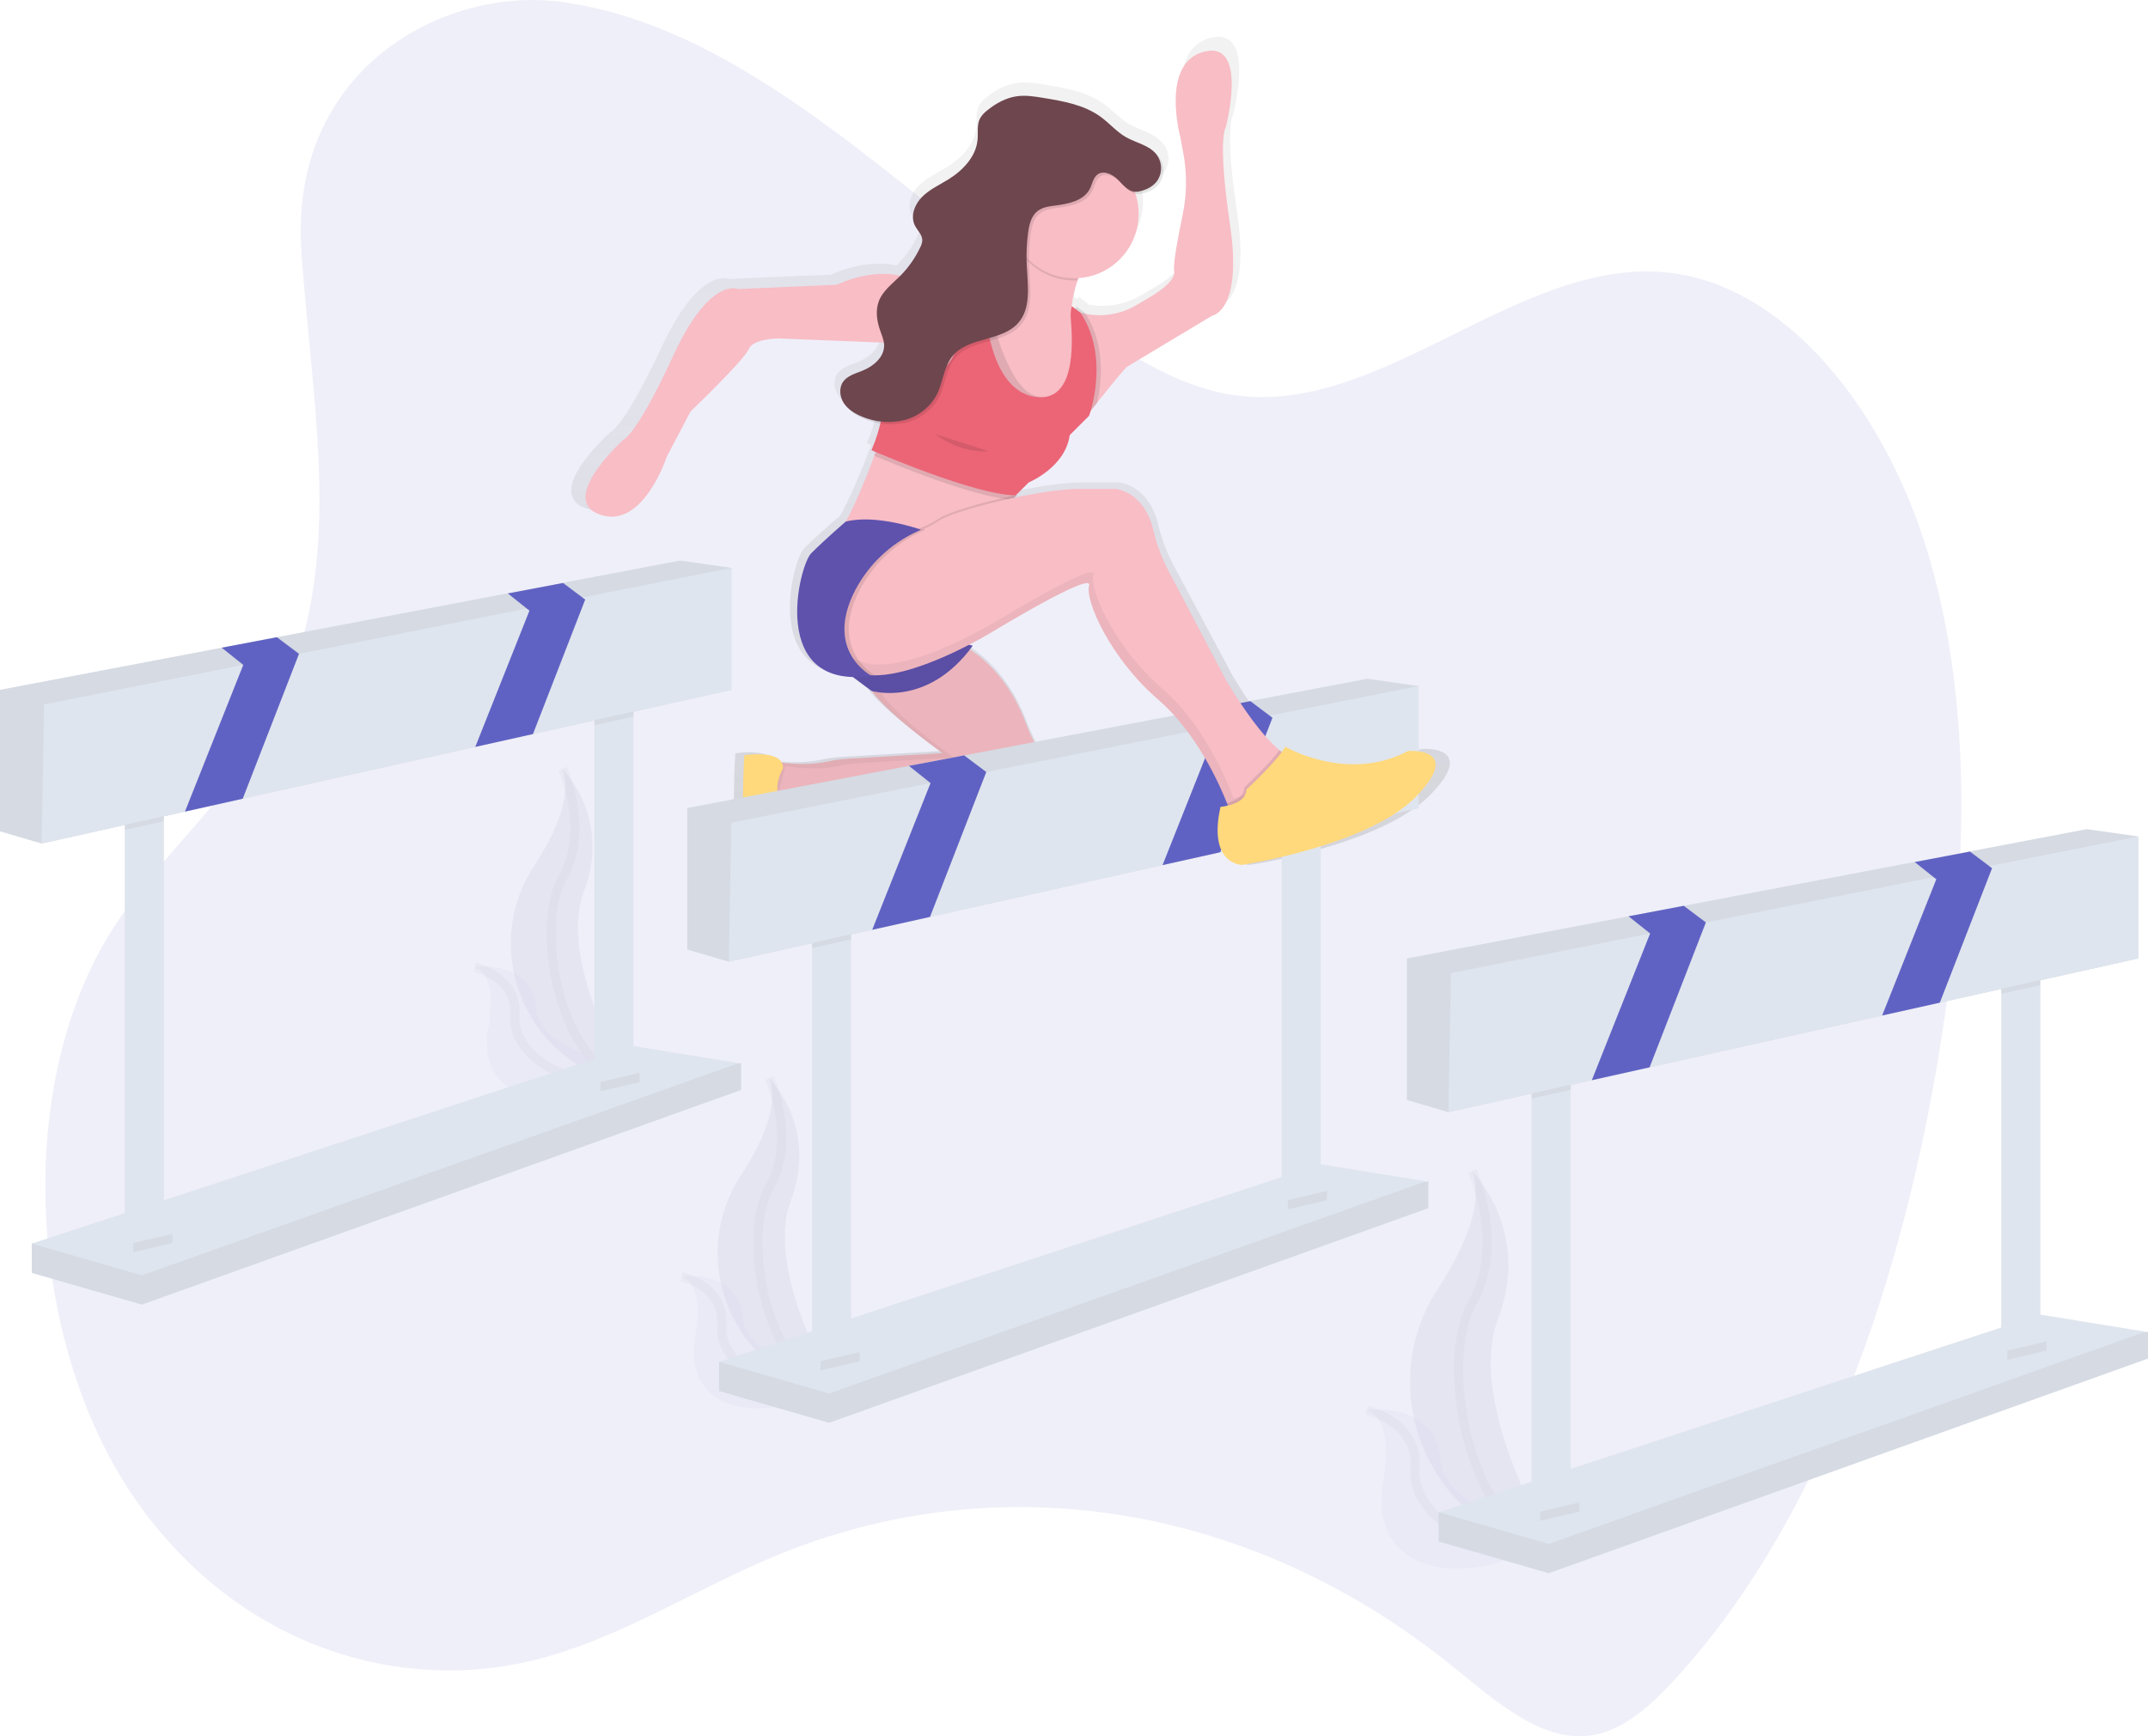 <svg width="235" height="190" viewBox="0 0 235 190" fill="none" xmlns="http://www.w3.org/2000/svg">
<g clip-path="url(#clip0)">
<path opacity="0.1" d="M61.435 0.211C83.356 3.205 101.154 24.02 120.904 37.01C125.304 39.904 129.917 42.454 134.794 43.208C150.949 45.71 165.846 28.373 182.077 29.788C195.231 30.936 206.387 44.838 211.12 61.19C215.854 77.542 215.128 95.832 212.499 112.998C208.384 139.805 199.267 166.177 183.397 183.613C180.778 186.491 177.853 189.184 174.489 189.838C168.884 190.94 163.687 186.202 158.836 182.285C136.943 164.597 109.267 160.105 84.824 170.273C76.546 173.716 68.629 178.739 60.157 181.217C43.844 185.981 25.383 179.961 14.307 163.346C3.232 146.73 1.431 119.42 11.983 102.207C16.389 95.023 22.46 89.951 27.085 83.019C38.706 65.618 34.416 48.024 32.978 27.618C31.561 7.51 48.629 -1.536 61.435 0.211Z" fill="#6062C3"/>
<g opacity="0.2">
<path opacity="0.2" d="M161.078 128.156C161.078 128.156 167.562 134.625 163.906 144.223C160.25 153.822 170.181 169.784 170.181 169.784L169.877 169.735C156.559 167.383 149.943 152.195 157.349 140.908C160.097 136.72 162.357 131.796 161.078 128.156Z" fill="#6062C3"/>
<path opacity="0.1" d="M161.078 128.273C161.078 128.273 167.562 134.742 163.906 144.341C160.25 153.94 170.181 169.902 170.181 169.902L169.877 169.852C156.559 167.501 149.943 152.313 157.349 141.026C160.097 136.826 162.357 131.904 161.078 128.273Z" fill="black"/>
<path opacity="0.2" d="M161.078 128.156C161.078 128.156 164.738 136.085 161.078 142.554C157.417 149.023 160.451 167.176 170.176 169.784" stroke="#535461" stroke-miterlimit="10"/>
<path opacity="0.2" d="M149.53 154.328C149.53 154.328 156.929 153.152 157.603 159.767C158.277 166.382 171.83 167.292 171.83 167.292L171.576 167.461C160.385 174.791 149.688 172.129 151.305 162.398C151.901 158.789 151.852 155.153 149.53 154.328Z" fill="#6062C3"/>
<path opacity="0.2" d="M149.53 154.328C149.53 154.328 155.274 155.586 154.801 160.795C154.327 166.003 163.329 172.249 171.83 167.299" stroke="#535461" stroke-miterlimit="10"/>
</g>
<g opacity="0.2">
<path opacity="0.2" d="M84.171 117.969C84.171 117.969 89.559 123.345 86.528 131.319C83.497 139.293 91.742 152.557 91.742 152.557L91.49 152.515C80.426 150.566 74.927 137.936 81.079 128.563C83.356 125.075 85.234 120.986 84.171 117.969Z" fill="#6062C3"/>
<path opacity="0.1" d="M84.171 118.059C84.171 118.059 89.559 123.434 86.528 131.408C83.497 139.382 91.742 152.647 91.742 152.647L91.478 152.611C80.414 150.662 74.915 138.032 81.067 128.659C83.356 125.165 85.234 121.076 84.171 118.059Z" fill="black"/>
<path opacity="0.2" d="M84.171 117.969C84.171 117.969 87.212 124.553 84.171 129.931C81.13 135.309 83.65 150.389 91.73 152.557" stroke="#535461" stroke-miterlimit="10"/>
<path opacity="0.2" d="M74.575 139.709C74.575 139.709 80.73 138.738 81.284 144.228C81.838 149.719 93.104 150.495 93.104 150.495L92.892 150.636C83.594 156.727 74.705 154.516 76.046 146.429C76.543 143.412 76.504 140.384 74.575 139.709Z" fill="#6062C3"/>
<path opacity="0.2" d="M74.575 139.708C74.575 139.708 79.346 140.753 78.955 145.082C78.564 149.411 86.04 154.6 93.097 150.49" stroke="#535461" stroke-miterlimit="10"/>
</g>
<g opacity="0.2">
<path opacity="0.2" d="M61.543 84.108C61.543 84.108 66.931 89.483 63.9 97.457C60.869 105.431 69.114 118.696 69.114 118.696L68.862 118.654C57.798 116.704 52.299 104.074 58.451 94.701C60.728 91.214 62.606 87.125 61.543 84.108Z" fill="#6062C3"/>
<path opacity="0.1" d="M61.543 84.197C61.543 84.197 66.931 89.573 63.9 97.547C60.869 105.521 69.114 118.785 69.114 118.785L68.85 118.75C57.786 116.801 52.287 104.171 58.439 94.798C60.728 91.303 62.606 87.214 61.543 84.197Z" fill="black"/>
<path opacity="0.2" d="M61.543 84.108C61.543 84.108 64.584 90.692 61.543 96.07C58.502 101.448 61.022 116.528 69.102 118.696" stroke="#535461" stroke-miterlimit="10"/>
<path opacity="0.2" d="M51.947 105.848C51.947 105.848 58.102 104.876 58.656 110.367C59.21 115.858 70.476 116.634 70.476 116.634L70.264 116.775C60.966 122.865 52.077 120.655 53.418 112.568C53.916 109.551 53.876 106.522 51.947 105.848Z" fill="#6062C3"/>
<path opacity="0.2" d="M51.947 105.847C51.947 105.847 56.718 106.891 56.327 111.22C55.936 115.549 63.412 120.739 70.469 116.629" stroke="#535461" stroke-miterlimit="10"/>
</g>
<path d="M3.479 139.297V136.092L69.31 117.673L81.083 116.337V119.274L15.521 142.766L3.479 139.297Z" fill="#DFE5EE"/>
<path opacity="0.05" d="M3.479 139.297V136.092L69.31 117.673L81.083 116.337V119.274L15.521 142.766L3.479 139.297Z" fill="black"/>
<path d="M3.479 136.092L69.31 114.468L80.817 116.337L15.521 139.563L3.479 136.092Z" fill="#DFE5EE"/>
<path d="M17.93 87.238H13.647V136.894H17.93V87.238Z" fill="#DFE5EE"/>
<path d="M69.31 75.758H65.027V119.274H69.31V75.758Z" fill="#DFE5EE"/>
<path d="M80.013 62.143V75.492L26.557 87.405L20.233 88.816L4.549 92.31L0 90.974V75.492L24.257 70.879L30.293 69.731L74.394 61.343L80.013 62.143Z" fill="#DFE5EE"/>
<path opacity="0.05" d="M80.013 62.143V75.492L26.557 87.405L20.233 88.816L4.549 92.31L0 90.974V75.492L24.257 70.879L30.293 69.731L74.394 61.343L80.013 62.143Z" fill="black"/>
<path opacity="0.05" d="M17.93 87.238V89.862L13.647 90.817V87.238H17.93Z" fill="black"/>
<path opacity="0.05" d="M69.31 75.758V78.413L65.027 79.365V75.758H69.31Z" fill="black"/>
<path d="M80.013 62.143V75.492L58.309 80.329L51.997 81.735L26.557 87.405L20.233 88.816L4.549 92.31L4.818 77.093L26.614 72.76L32.711 71.549H32.714L57.63 66.594L63.716 65.383L80.013 62.143Z" fill="#DFE5EE"/>
<path d="M32.714 71.549L26.557 87.405L20.233 88.816L26.614 72.76L24.257 70.879L30.293 69.731L32.711 71.549H32.714Z" fill="#6062C3"/>
<path d="M64.023 65.614L58.309 80.329L51.997 81.735L57.923 66.825L57.63 66.594L55.566 64.943L61.602 63.796L63.716 65.383L64.02 65.614H64.023Z" fill="#6062C3"/>
<path opacity="0.05" d="M14.586 136.027L18.866 135.025V136.027L14.586 137.028V136.027Z" fill="black"/>
<path opacity="0.05" d="M65.696 118.407L69.977 117.405V118.407L65.696 119.409V118.407Z" fill="black"/>
<path d="M155.503 81.951C148.679 85.537 141.615 81.481 141.615 81.481C141.504 81.688 141.378 81.886 141.236 82.073C141.149 82.008 141.059 81.939 140.969 81.867C138.037 79.475 134.791 73.829 134.791 73.829L128.467 61.999C127.693 60.577 127.109 59.06 126.73 57.486C125.688 52.976 122.363 52.783 122.363 52.783H118.466C116.581 52.783 113.856 53.178 111.159 53.724C111.231 53.651 111.278 53.557 111.294 53.456L111.164 53.482L112.611 52.071C112.611 52.071 116.753 50.397 117.241 46.811L119.433 44.659C119.433 44.659 119.504 44.471 119.603 44.139L120.331 43.225C123.503 39.262 123.732 39.197 123.732 39.197L133.351 33.518C133.351 33.518 136.804 33.029 135.364 23.395C133.924 13.761 134.893 12.578 134.893 12.578C134.893 12.578 137.509 2.925 132.493 4.127C127.477 5.328 129.745 13.579 129.745 13.579L130.094 15.402C130.531 17.684 130.507 20.031 130.023 22.303C129.502 24.761 128.92 27.797 129.066 28.521C129.323 29.784 126.426 31.383 126.426 31.383L124.788 32.337C123.054 33.347 121.011 33.695 119.039 33.316L118.952 33.184L117.971 32.45C117.942 32.551 117.919 32.653 117.901 32.756L117.5 32.45V32.474C117.5 32.389 117.5 32.309 117.519 32.22C117.634 31.315 117.847 30.426 118.153 29.567C118.179 29.487 118.212 29.403 118.24 29.332C120.073 29.221 121.794 28.42 123.057 27.091C124.32 25.762 125.03 24.003 125.043 22.172C125.043 21.418 124.922 20.668 124.684 19.952C124.87 19.986 125.06 19.986 125.245 19.952C126.127 19.811 127.063 19.359 127.52 18.581C127.762 18.154 127.873 17.665 127.84 17.175C127.807 16.686 127.631 16.216 127.334 15.825C127.221 15.682 127.095 15.551 126.957 15.432C126.12 14.492 124.72 14.257 123.607 13.624C122.549 13.029 121.745 12.079 120.76 11.371C118.898 10.029 116.517 9.624 114.245 9.255C113.269 9.098 112.277 8.94 111.296 9.069C110.056 9.234 108.916 9.852 107.944 10.626C107.6 10.873 107.312 11.189 107.098 11.555C106.738 12.26 106.896 13.088 106.832 13.869C106.676 15.769 105.182 17.316 103.532 18.325C102.518 18.943 101.411 19.437 100.56 20.267C99.709 21.097 99.207 22.407 99.737 23.456C100.018 24.011 100.572 24.474 100.576 25.102C100.558 25.378 100.477 25.646 100.341 25.887C99.774 27.066 99.01 28.14 98.08 29.062C94.639 28.234 90.924 30.054 90.924 30.054L79.716 30.524C79.716 30.524 76.548 29.09 72.409 37.936C68.27 46.782 66.804 47.262 66.804 47.262C66.804 47.262 59.261 53.957 64.124 55.631C68.987 57.305 71.667 49.174 71.667 49.174L74.366 44.17C74.366 44.17 80.456 38.43 80.944 37.235C81.432 36.041 84.355 36.041 84.355 36.041L96.237 36.511C96.252 36.607 96.262 36.703 96.265 36.8C96.293 38.127 95.047 39.152 93.793 39.643C93.001 39.958 92.096 40.196 91.612 40.887C91.129 41.579 91.245 42.583 91.73 43.288C91.878 43.499 92.052 43.691 92.246 43.859C92.756 44.384 93.378 44.786 94.066 45.035C94.636 45.262 95.23 45.426 95.836 45.524C95.59 46.539 95.254 47.531 94.834 48.487L95.306 48.69L95.15 49.103C94.486 50.865 93.116 54.34 91.905 56.442C91.893 56.442 89.703 58.295 88.004 59.97C86.705 61.244 83.575 73.514 92.734 73.735L94.825 75.273H94.867C96.727 77.893 102.867 82.196 102.867 82.196L92.008 82.835C91.467 82.868 90.927 82.933 90.394 83.031C90.216 83.062 90.039 83.097 89.861 83.136C87.947 83.555 85.828 83.407 84.692 83.273C83.94 81.862 80.449 82.436 80.449 82.436C80.449 82.436 79.961 89.61 80.685 93.673C81.409 97.737 84.096 95.108 84.096 95.108C83.608 91.522 87.631 88.883 87.631 88.883C88.143 88.627 88.749 88.317 89.46 87.943C91.718 86.734 102.46 88.582 105.781 89.194C106.512 89.33 107.255 89.393 107.999 89.382C117.519 89.227 115.046 84.594 115.046 84.594L113.13 80.832C112.816 80.206 112.535 79.564 112.291 78.908C110.599 74.441 107.968 71.981 105.953 70.664C106.061 70.528 106.17 70.391 106.276 70.248C106.276 70.248 106.115 70.21 105.873 70.137C107.574 69.27 108.701 68.576 108.701 68.576C108.701 68.576 119.909 61.881 119.423 63.556C118.938 65.23 121.861 71.685 127.221 76.228C127.376 76.359 127.527 76.493 127.678 76.63L127.824 76.764L128.123 77.046L128.286 77.204L128.564 77.481L128.72 77.641L129.014 77.956L129.132 78.083C129.266 78.23 129.398 78.379 129.528 78.53L129.613 78.631C129.714 78.75 129.813 78.869 129.912 78.988L130.047 79.155L130.282 79.456L130.419 79.633L130.655 79.941L130.777 80.103L131.051 80.482L131.117 80.571C131.228 80.728 131.338 80.884 131.444 81.041L131.525 81.161L131.76 81.516L131.859 81.669L132.069 81.998L132.161 82.144L132.38 82.504L132.444 82.607C132.634 82.921 132.815 83.234 132.986 83.548L133.014 83.6L133.238 84.004L133.274 84.07L133.488 84.474L133.502 84.503C134.106 85.653 134.647 86.837 135.121 88.046C134.848 88.112 134.57 88.159 134.289 88.187C132.828 94.644 136.727 94.644 136.727 94.644C136.727 94.644 151.105 92.493 156.465 86.993C161.825 81.493 155.503 81.951 155.503 81.951Z" fill="url(#paint0_linear)"/>
<path d="M103.358 69.722C103.358 69.722 109.283 71.255 112.239 79.179C112.476 79.82 112.748 80.448 113.052 81.061L114.907 84.771C114.907 84.771 117.3 89.326 108.091 89.474C107.371 89.484 106.653 89.422 105.946 89.288C102.733 88.689 92.343 86.871 90.153 88.059C88.93 88.75 87.671 89.378 86.382 89.94L83.789 87.118L84.732 83.356C84.732 83.356 87.846 83.939 90.535 83.339C91.218 83.185 91.913 83.086 92.612 83.043L103.122 82.42C103.122 82.42 94.872 76.541 94.872 74.425C94.872 72.308 103.358 69.722 103.358 69.722Z" fill="#F8BDC5"/>
<path opacity="0.05" d="M85.68 84.066C85.68 84.066 83.087 88.284 88.388 89.004C88.388 89.004 84.501 91.591 84.972 95.118C84.972 95.118 82.38 97.704 81.672 93.707C80.965 89.709 81.437 82.655 81.437 82.655C81.437 82.655 85.68 81.949 85.68 84.066Z" fill="black"/>
<path opacity="0.05" d="M103.358 69.722C103.358 69.722 109.283 71.255 112.239 79.179C112.476 79.82 112.748 80.448 113.052 81.061L114.907 84.771C114.907 84.771 117.3 89.326 108.091 89.474C107.371 89.484 106.653 89.422 105.946 89.288C102.733 88.689 92.343 86.871 90.153 88.059C88.93 88.75 87.671 89.378 86.382 89.94L83.789 87.118L84.732 83.356C84.732 83.356 87.846 83.939 90.535 83.339C91.218 83.185 91.913 83.086 92.612 83.043L103.122 82.42C103.122 82.42 94.872 76.541 94.872 74.425C94.872 72.308 103.358 69.722 103.358 69.722Z" fill="black"/>
<path opacity="0.05" d="M84.972 87.593L85.915 83.831C85.915 83.831 89.029 84.414 91.718 83.814C92.401 83.66 93.096 83.561 93.795 83.518L104.3 82.89C104.3 82.89 96.051 77.011 96.051 74.895C96.051 72.779 104.536 70.192 104.536 70.192L104.6 70.211C104.201 70.012 103.785 69.849 103.358 69.722C103.358 69.722 94.872 72.308 94.872 74.425C94.872 76.541 103.122 82.42 103.122 82.42L92.619 83.047C91.92 83.091 91.225 83.19 90.542 83.344C87.853 83.944 84.739 83.36 84.739 83.36L83.796 87.123L86.389 89.945C86.389 89.945 86.563 89.874 86.922 89.709L84.972 87.593Z" fill="black"/>
<path d="M85.68 84.066C85.68 84.066 83.087 88.284 88.388 89.004C88.388 89.004 84.501 91.591 84.972 95.118C84.972 95.118 82.38 97.704 81.672 93.707C80.965 89.709 81.437 82.655 81.437 82.655C81.437 82.655 85.68 81.949 85.68 84.066Z" fill="#FFD97B"/>
<path d="M78.67 152.23V149.025L144.5 130.606L156.274 129.271V132.208L90.712 155.699L78.67 152.23Z" fill="#DFE5EE"/>
<path opacity="0.05" d="M78.67 152.23V149.025L144.5 130.606L156.274 129.271V132.208L90.712 155.699L78.67 152.23Z" fill="black"/>
<path d="M78.67 149.025L144.5 127.401L156.007 129.27L90.712 152.496L78.67 149.025Z" fill="#DFE5EE"/>
<path d="M93.121 100.171H88.838V149.827H93.121V100.171Z" fill="#DFE5EE"/>
<path d="M144.5 88.691H140.217V132.207H144.5V88.691Z" fill="#DFE5EE"/>
<path d="M155.204 75.076V88.425L101.748 100.338L95.424 101.749L79.74 105.243L75.191 103.907V88.425L99.445 83.812L105.484 82.664L149.584 74.276L155.204 75.076Z" fill="#DFE5EE"/>
<path opacity="0.05" d="M155.204 75.076V88.425L101.748 100.338L95.424 101.749L79.74 105.243L75.191 103.907V88.425L99.445 83.812L105.484 82.664L149.584 74.276L155.204 75.076Z" fill="black"/>
<path opacity="0.05" d="M93.121 100.171V102.795L88.838 103.75V100.171H93.121Z" fill="black"/>
<path opacity="0.05" d="M144.5 88.691V91.346L140.217 92.298V88.691H144.5Z" fill="black"/>
<path d="M155.204 75.076V88.425L133.5 93.262L127.188 94.668L101.748 100.338L95.424 101.749L79.74 105.243L80.008 90.026L101.804 85.693L107.902 84.482H107.904L132.821 79.527L138.907 78.316L155.204 75.076Z" fill="#DFE5EE"/>
<path d="M107.904 84.482L101.748 100.338L95.424 101.749L101.804 85.693L99.445 83.812L105.484 82.664L107.902 84.482H107.904Z" fill="#6062C3"/>
<path d="M139.213 78.547L133.5 93.262L127.188 94.668L133.113 79.758L132.821 79.527L130.756 77.876L136.793 76.729L138.907 78.316L139.211 78.547H139.213Z" fill="#6062C3"/>
<path opacity="0.05" d="M89.776 148.96L94.057 147.958V148.96L89.776 149.961V148.96Z" fill="black"/>
<path opacity="0.05" d="M140.887 131.34L145.167 130.338V131.34L140.887 132.339V131.34Z" fill="black"/>
<path d="M132.616 34.543L123.31 40.128C123.31 40.128 123.089 40.194 120.01 44.09L118.905 45.501C116.567 48.499 111.706 49.499 111.706 49.499L108.623 44.767L107.973 39.02L108.656 36.7L109.198 34.861L113.941 35.538L115.85 36.565L118.207 34.214C118.391 34.263 118.577 34.308 118.763 34.343C120.671 34.719 122.651 34.38 124.324 33.391L125.908 32.45C125.908 32.45 128.708 30.877 128.46 29.628C128.319 28.923 128.882 25.932 129.387 23.515C129.855 21.279 129.878 18.973 129.455 16.728L129.118 14.937C129.118 14.937 126.928 6.819 131.777 5.643C136.625 4.468 134.098 13.954 134.098 13.954C134.098 13.954 133.17 15.115 134.57 24.589C135.97 34.063 132.616 34.543 132.616 34.543Z" fill="#F8BDC5"/>
<path d="M117.276 33.283C117.012 35.771 118.207 36.105 118.207 36.105L118.914 38.927V41.983L116.793 45.511H111.607L107.129 43.394V33.518L106.422 31.167C106.818 31.141 107.211 31.09 107.6 31.014C109.875 30.56 111.164 29.3 111.89 27.931C113.022 25.789 112.786 23.397 112.786 23.397C112.786 23.397 122.214 20.811 118.914 28.1C118.476 29.072 118.141 29.925 117.889 30.687C117.593 31.528 117.388 32.398 117.276 33.283Z" fill="#F8BDC5"/>
<path d="M111.275 53.927C111.26 54.031 111.211 54.127 111.136 54.202C111.013 54.344 110.911 54.502 110.832 54.672C109.729 56.748 107.6 64.078 107.6 64.078L96.051 59.845L95.883 59.803L91.337 58.67C92.626 57.75 94.78 52.236 95.657 49.87C95.893 49.21 96.051 48.794 96.051 48.794L108.307 49.969C108.307 49.969 111.485 52.744 111.275 53.927Z" fill="#F8BDC5"/>
<path d="M106.422 30.452C106.422 30.452 102.886 31.863 99.35 30.452C95.815 29.041 91.572 31.157 91.572 31.157L80.73 31.628C80.73 31.628 77.665 30.217 73.659 38.917C69.651 47.618 68.237 48.088 68.237 48.088C68.237 48.088 60.93 54.672 65.644 56.318C70.359 57.964 72.951 49.969 72.951 49.969L75.544 45.031C75.544 45.031 81.437 39.387 81.908 38.212C82.38 37.036 85.208 37.036 85.208 37.036L96.993 37.506L96.92 40.944L100.529 44.09L103.829 41.269L106.422 36.095V30.452Z" fill="#F8BDC5"/>
<path opacity="0.1" d="M118.914 28.1C118.476 29.072 118.141 29.925 117.889 30.687C117.762 30.687 117.63 30.687 117.5 30.687C116.414 30.688 115.343 30.439 114.37 29.959C113.396 29.48 112.547 28.782 111.888 27.922C113.022 25.789 112.786 23.397 112.786 23.397C112.786 23.397 122.214 20.811 118.914 28.1Z" fill="black"/>
<path d="M117.5 30.452C121.405 30.452 124.571 27.293 124.571 23.397C124.571 19.501 121.405 16.343 117.5 16.343C113.595 16.343 110.429 19.501 110.429 23.397C110.429 27.293 113.595 30.452 117.5 30.452Z" fill="#F8BDC5"/>
<path opacity="0.1" d="M111.275 53.927C111.26 54.031 111.211 54.127 111.136 54.202C111.013 54.344 110.911 54.502 110.832 54.672C106.639 54.489 97.463 50.649 95.657 49.88C95.893 49.219 96.051 48.803 96.051 48.803L108.307 49.978C108.307 49.978 111.485 52.744 111.275 53.927Z" fill="black"/>
<path opacity="0.1" d="M120.02 44.09L118.914 45.501C116.576 48.499 111.716 49.499 111.716 49.499L108.633 44.768L107.982 39.021L108.19 33.391C108.847 36.448 110.686 42.825 113.493 43.385C118.186 44.325 117.849 37.617 117.618 34.802C117.583 34.367 117.623 33.93 117.736 33.509L118.679 34.214L118.763 34.343C121.01 37.824 120.505 41.967 120.02 44.09Z" fill="black"/>
<path d="M107.6 29.981H105.243C105.243 29.981 107.6 45.031 96.522 40.798C96.522 40.798 97.465 44.325 95.344 49.264C95.344 49.264 106.657 54.202 111.136 54.202L112.55 52.791C112.55 52.791 116.557 51.145 117.029 47.618L119.15 45.501C119.15 45.501 121.507 39.152 118.207 34.214L117.264 33.509C117.151 33.93 117.111 34.367 117.146 34.802C117.382 37.624 117.714 44.321 113.022 43.385C107.129 42.209 107.6 29.981 107.6 29.981Z" fill="#EB6576"/>
<path d="M91.572 72.778L95.344 75.6C95.344 75.6 101.472 77.481 106.422 70.662C106.422 70.662 103.358 69.957 103.829 68.311C104.3 66.665 91.572 72.778 91.572 72.778Z" fill="#5E52AD"/>
<path opacity="0.05" d="M91.572 72.778L95.344 75.6C95.344 75.6 101.472 77.481 106.422 70.662C106.422 70.662 103.358 69.957 103.829 68.311C104.3 66.665 91.572 72.778 91.572 72.778Z" fill="black"/>
<path opacity="0.1" d="M111.275 54.162C111.26 54.266 111.211 54.362 111.136 54.437C110.193 55.377 107.6 64.313 107.6 64.313L96.051 60.08L95.883 60.038C96.778 59.474 97.725 58.997 98.712 58.613C99.516 58.303 100.324 57.973 101.024 57.658C101.591 57.416 102.136 57.125 102.653 56.788C103.64 56.083 107.433 54.954 111.275 54.162Z" fill="black"/>
<path d="M138.006 87.593L134.471 88.533C134.471 88.533 134.391 88.298 134.235 87.889C133.481 85.975 130.968 80.221 126.693 76.541C121.507 72.073 118.679 65.724 119.15 64.078C119.621 62.432 108.779 69.016 108.779 69.016C108.779 69.016 100.918 73.895 95.723 73.902C94.947 73.924 94.175 73.782 93.458 73.484C91.454 72.583 90.644 71.005 90.373 69.486C90.212 68.525 90.255 67.54 90.499 66.596C90.742 65.652 91.181 64.77 91.787 64.005C93.583 61.688 95.979 59.905 98.716 58.848C99.52 58.538 100.329 58.209 101.029 57.893C101.596 57.651 102.141 57.36 102.658 57.023C104.307 55.848 113.736 53.496 118.214 53.496H121.985C121.985 53.496 125.201 53.684 126.209 58.119C126.573 59.662 127.136 61.151 127.883 62.549L133.999 74.189C133.999 74.189 137.139 79.741 139.975 82.093C140.783 82.765 141.568 83.177 142.249 83.125C145.313 82.89 138.006 87.593 138.006 87.593Z" fill="#F8BDC5"/>
<path opacity="0.1" d="M126.966 19.875C127.2 19.454 127.307 18.974 127.275 18.494C127.244 18.014 127.074 17.553 126.787 17.166C125.995 16.138 124.564 15.903 123.435 15.259C122.41 14.673 121.634 13.74 120.682 13.044C118.881 11.725 116.585 11.325 114.382 10.965C113.439 10.81 112.477 10.655 111.53 10.784C110.33 10.946 109.227 11.555 108.286 12.315C107.953 12.558 107.674 12.869 107.468 13.227C107.119 13.914 107.273 14.737 107.211 15.503C107.061 17.373 105.613 18.894 104.018 19.884C103.037 20.493 101.957 20.978 101.142 21.794C100.326 22.61 99.834 23.898 100.348 24.928C100.621 25.474 101.156 25.93 101.158 26.541C101.143 26.812 101.067 27.077 100.937 27.315C100.379 28.499 99.618 29.578 98.688 30.501C97.854 31.329 96.857 32.072 96.423 33.166C96.006 34.217 96.187 35.416 96.572 36.481C96.751 36.989 96.975 37.497 96.984 38.033C97.01 39.338 95.805 40.34 94.592 40.829C93.826 41.137 92.942 41.372 92.482 42.052C92.022 42.731 92.126 43.719 92.595 44.403C93.064 45.087 93.821 45.546 94.599 45.859C96.043 46.465 97.643 46.596 99.167 46.23C99.922 46.042 100.63 45.698 101.245 45.221C101.86 44.744 102.368 44.145 102.738 43.46C103.445 42.087 103.492 40.403 104.472 39.204C106.2 37.109 109.844 37.638 111.647 35.604C113.095 33.97 112.701 31.494 112.59 29.316C112.526 28.103 112.577 26.887 112.741 25.683C112.859 24.827 113.076 23.908 113.75 23.367C114.294 22.929 115.03 22.831 115.723 22.746C117.17 22.565 118.836 22.215 119.494 20.914C119.768 20.373 119.85 19.691 120.343 19.339C121.024 18.85 121.978 19.339 122.572 19.927C123.228 20.578 123.777 21.38 124.774 21.218C125.62 21.086 126.525 20.641 126.966 19.875Z" fill="black"/>
<path d="M126.711 19.621C126.945 19.2 127.052 18.72 127.02 18.24C126.988 17.76 126.818 17.299 126.53 16.912C125.738 15.884 124.307 15.649 123.178 15.005C122.153 14.419 121.377 13.486 120.425 12.79C118.624 11.471 116.329 11.071 114.125 10.711C113.182 10.556 112.22 10.401 111.273 10.53C110.073 10.692 108.97 11.301 108.029 12.061C107.696 12.305 107.417 12.615 107.211 12.973C106.863 13.66 107.016 14.483 106.954 15.249C106.804 17.119 105.356 18.64 103.761 19.63C102.78 20.239 101.701 20.724 100.885 21.54C100.069 22.356 99.577 23.644 100.091 24.674C100.364 25.22 100.899 25.676 100.902 26.287C100.886 26.558 100.81 26.823 100.68 27.061C100.122 28.245 99.361 29.324 98.431 30.247C97.597 31.075 96.6 31.818 96.166 32.912C95.749 33.963 95.93 35.162 96.315 36.227C96.494 36.735 96.718 37.243 96.727 37.779C96.753 39.084 95.549 40.086 94.335 40.575C93.569 40.883 92.685 41.118 92.225 41.798C91.766 42.477 91.869 43.465 92.338 44.149C92.807 44.834 93.564 45.292 94.342 45.605C95.786 46.212 97.386 46.342 98.91 45.976C99.665 45.788 100.373 45.444 100.988 44.967C101.603 44.49 102.112 43.891 102.481 43.206C103.188 41.833 103.235 40.149 104.216 38.95C105.943 36.855 109.587 37.384 111.39 35.35C112.838 33.716 112.444 31.24 112.333 29.062C112.269 27.849 112.32 26.633 112.484 25.429C112.602 24.573 112.819 23.654 113.493 23.113C114.037 22.675 114.773 22.577 115.466 22.492C116.913 22.311 118.58 21.961 119.237 20.66C119.511 20.119 119.593 19.438 120.086 19.085C120.767 18.596 121.722 19.085 122.316 19.673C122.971 20.324 123.52 21.126 124.517 20.964C125.363 20.83 126.271 20.385 126.711 19.621Z" fill="#6E464E"/>
<path opacity="0.1" d="M102.297 47.5C102.297 47.5 104.89 49.616 108.19 49.381L102.297 47.5Z" fill="black"/>
<path opacity="0.05" d="M142.82 83.168C141.467 84.494 138.478 86.417 138.478 86.417L134.942 87.358C134.942 87.358 132.35 79.833 127.164 75.365C121.978 70.897 119.15 64.548 119.621 62.902C120.093 61.256 109.25 67.841 109.25 67.841C109.25 67.841 101.389 72.72 96.194 72.727C95.418 72.749 94.646 72.606 93.929 72.308C91.926 71.408 91.115 69.83 90.844 68.311C90.661 67.267 90.727 66.195 91.037 65.181C90.353 66.506 90.12 68.017 90.373 69.487C90.644 71.006 91.454 72.583 93.458 73.484C94.175 73.782 94.947 73.925 95.723 73.903C100.909 73.903 108.779 69.016 108.779 69.016C108.779 69.016 119.621 62.432 119.15 64.078C118.679 65.724 121.507 72.073 126.693 76.541C131.878 81.009 134.471 88.534 134.471 88.534L138.007 87.593C138.007 87.593 144.109 83.664 142.82 83.168Z" fill="black"/>
<path opacity="0.1" d="M101.236 57.964L100.836 58.15C97.91 59.49 95.514 61.761 94.024 64.607C90.865 70.74 95.04 73.503 95.723 73.903C94.947 73.924 94.175 73.782 93.458 73.484C91.454 72.583 90.644 71.005 90.373 69.486C90.212 68.525 90.255 67.54 90.499 66.597C90.742 65.653 91.181 64.77 91.787 64.005C93.583 61.689 95.979 59.906 98.716 58.848C99.52 58.538 100.329 58.209 101.029 57.894L101.236 57.964Z" fill="black"/>
<path d="M100.765 57.964C100.765 57.964 95.815 56.21 92.515 57.087C92.515 57.087 90.394 58.905 88.744 60.551C87.4 61.891 84.03 75.6 95.344 73.954C95.344 73.954 90.12 71.269 93.552 64.607C95.043 61.761 97.439 59.49 100.364 58.15L100.765 57.964Z" fill="#5E52AD"/>
<path opacity="0.1" d="M138.007 87.593L134.471 88.534C134.471 88.534 134.391 88.298 134.235 87.889C135.058 87.673 136.121 87.184 136.121 86.182C136.121 86.182 138.82 83.668 139.975 82.093C140.783 82.765 141.568 83.177 142.249 83.125C145.313 82.89 138.007 87.593 138.007 87.593Z" fill="black"/>
<path d="M136.357 86.417C136.357 86.417 139.892 83.125 140.599 81.714C140.599 81.714 147.435 85.711 154.035 82.184C154.035 82.184 160.163 81.714 154.977 87.122C149.792 92.531 135.885 94.647 135.885 94.647C135.885 94.647 132.114 94.647 133.528 88.298C133.528 88.298 136.357 88.063 136.357 86.417Z" fill="#FFD97B"/>
<path d="M157.396 168.691V165.486L223.226 147.067L235 145.731V148.668L169.438 172.159L157.396 168.691Z" fill="#DFE5EE"/>
<path opacity="0.05" d="M157.396 168.691V165.486L223.226 147.067L235 145.731V148.668L169.438 172.159L157.396 168.691Z" fill="black"/>
<path d="M157.396 165.486L223.226 143.861L234.734 145.731L169.438 168.956L157.396 165.486Z" fill="#DFE5EE"/>
<path d="M171.847 116.631H167.564V166.288H171.847V116.631Z" fill="#DFE5EE"/>
<path d="M223.226 105.151H218.944V148.668H223.226V105.151Z" fill="#DFE5EE"/>
<path d="M233.93 91.536V104.886L180.474 116.798L174.15 118.209L158.466 121.704L153.917 120.368V104.886L178.171 100.272L184.21 99.125L228.311 90.737L233.93 91.536Z" fill="#DFE5EE"/>
<path opacity="0.05" d="M233.93 91.536V104.886L180.474 116.798L174.15 118.209L158.466 121.704L153.917 120.368V104.886L178.171 100.272L184.21 99.125L228.311 90.737L233.93 91.536Z" fill="black"/>
<path opacity="0.05" d="M171.847 116.631V119.256L167.564 120.21V116.631H171.847Z" fill="black"/>
<path opacity="0.05" d="M223.226 105.151V107.806L218.944 108.759V105.151H223.226Z" fill="black"/>
<path d="M233.93 91.536V104.886L212.226 109.722L205.914 111.129L180.474 116.798L174.15 118.209L158.466 121.703L158.735 106.487L180.53 102.153L186.628 100.942H186.631L211.547 95.987L217.633 94.776L233.93 91.536Z" fill="#DFE5EE"/>
<path d="M186.631 100.942L180.474 116.798L174.15 118.209L180.53 102.153L178.171 100.272L184.21 99.124L186.628 100.942H186.631Z" fill="#6062C3"/>
<path d="M217.94 95.007L212.226 109.723L205.914 111.129L211.839 96.218L211.547 95.988L209.482 94.337L215.519 93.189L217.633 94.777L217.937 95.007H217.94Z" fill="#6062C3"/>
<path opacity="0.05" d="M168.502 165.42L172.783 164.418V165.42L168.502 166.422V165.42Z" fill="black"/>
<path opacity="0.05" d="M219.613 147.8L223.893 146.798V147.8L219.613 148.799V147.8Z" fill="black"/>
</g>
<defs>
<linearGradient id="paint0_linear" x1="110.561" y1="95.94" x2="110.561" y2="4.014" gradientUnits="userSpaceOnUse">
<stop stop-color="#808080" stop-opacity="0.25"/>
<stop offset="0.54" stop-color="#808080" stop-opacity="0.12"/>
<stop offset="1" stop-color="#808080" stop-opacity="0.1"/>
</linearGradient>
<clipPath id="clip0">
<rect width="235" height="190" fill="white"/>
</clipPath>
</defs>
</svg>
